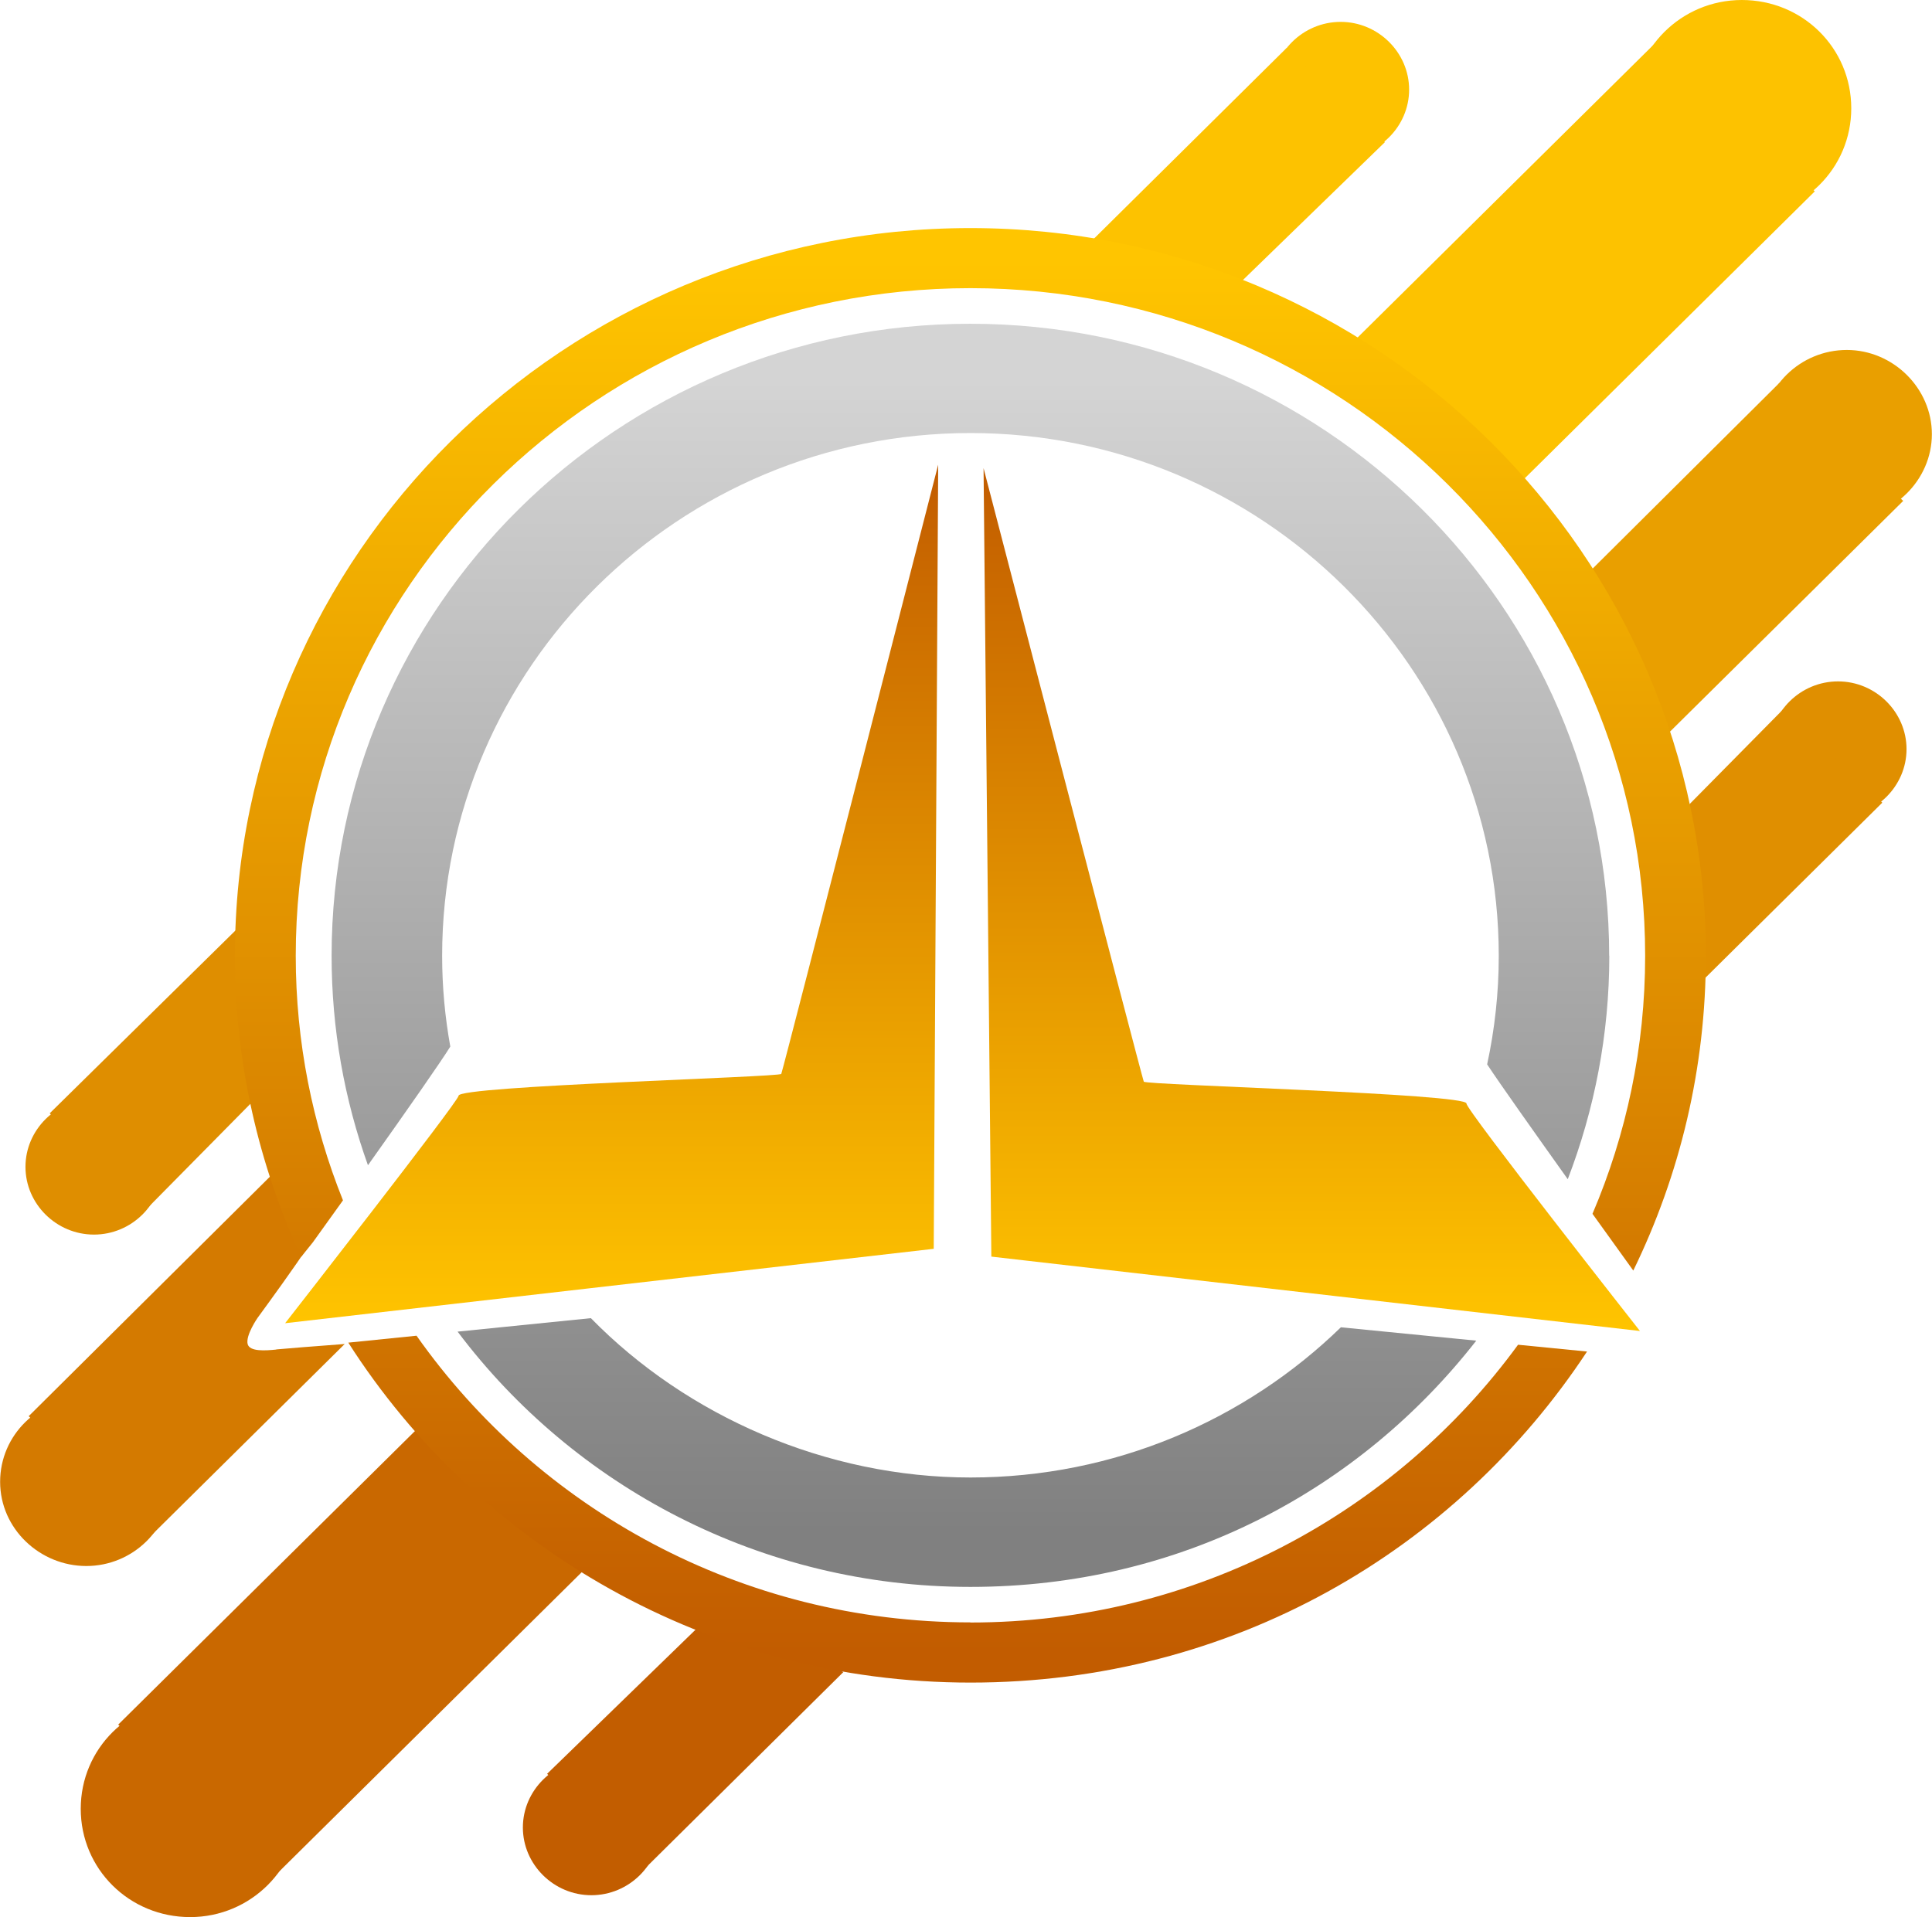 <?xml version="1.0" encoding="UTF-8"?><svg id="a" xmlns="http://www.w3.org/2000/svg" xmlns:xlink="http://www.w3.org/1999/xlink" viewBox="0 0 156.26 155.08"><defs><style>.h{fill:#fdc200;}.i{fill:#e08f00;}.j{fill:url(#c);}.k{fill:#d47a00;}.l{fill:#c25d00;}.m{fill:url(#f);}.n{fill:url(#g);}.o{fill:url(#b);}.p{fill:url(#d);}.q{fill:#c96800;}.r{fill:url(#e);}.s{fill:#df8e00;}.t{fill:#e99f00;}</style><linearGradient id="b" x1="230.74" y1="445.25" x2="230.74" y2="538.58" gradientTransform="translate(-152.25 -414.57)" gradientUnits="userSpaceOnUse"><stop offset="0" stop-color="#d4d4d4"/><stop offset="1" stop-color="gray"/></linearGradient><linearGradient id="c" x1="230.45" y1="445.25" x2="230.45" y2="538.58" xlink:href="#b"/><linearGradient id="d" x1="230.51" y1="435.52" x2="230.51" y2="548.31" gradientTransform="translate(-152.25 -414.57)" gradientUnits="userSpaceOnUse"><stop offset="0" stop-color="#ffc500"/><stop offset="1" stop-color="#c25c00"/></linearGradient><linearGradient id="e" x1="230.74" y1="435.52" x2="230.74" y2="548.31" xlink:href="#d"/><linearGradient id="f" x1="201.73" y1="452.25" x2="201.73" y2="521.6" gradientTransform="translate(-152.25 -414.57)" gradientUnits="userSpaceOnUse"><stop offset="0" stop-color="#c25c00"/><stop offset="1" stop-color="#ffc400"/></linearGradient><linearGradient id="g" x1="258.36" y1="452.43" x2="258.36" y2="522.23" gradientTransform="translate(-152.25 -414.57)" gradientUnits="userSpaceOnUse"><stop offset="0" stop-color="#c25c00"/><stop offset="1" stop-color="#ffc400"/></linearGradient></defs><path class="l" d="M53.37,147.83c0,3.01-2.5,5.48-5.54,5.48s-5.54-2.48-5.54-5.48,2.5-5.48,5.54-5.48c3.13,0,5.54,2.48,5.54,5.48Z"/><path class="l" d="M68.21,135.26l-16,15.84-7.96-7.61,14.21-13.8,9.74,5.57Z"/><path class="q" d="M24.23,146.32c0,4.78-3.93,8.76-8.85,8.76s-8.85-3.89-8.85-8.76,3.93-8.76,8.85-8.76,8.85,3.89,8.85,8.76Z"/><path class="q" d="M48,126.24l-25.66,25.39-12.78-12.12,25.66-25.39,12.78,12.12Z"/><path class="k" d="M13.86,119.87c0,3.8-3.13,6.81-6.88,6.81s-6.97-3.01-6.97-6.81,3.13-6.81,6.88-6.81,6.97,3.01,6.97,6.81Z"/><path class="s" d="M13.14,94.39c0,3.01-2.5,5.48-5.54,5.48s-5.54-2.48-5.54-5.48,2.5-5.48,5.54-5.48,5.54,2.48,5.54,5.48Z"/><path class="s" d="M23.51,85.99l-11.53,11.68-7.96-7.61,16-15.75,3.49,11.68Z"/><path class="h" d="M102.89,7.25c0-3.01,2.5-5.48,5.54-5.48s5.54,2.48,5.54,5.48-2.5,5.48-5.54,5.48-5.54-2.48-5.54-5.48Z"/><path class="h" d="M88.05,19.73L104.05,3.89l7.96,7.61-14.21,13.8-9.74-5.57Z"/><path class="h" d="M132.03,8.76c0-4.78,3.93-8.76,8.85-8.76s8.85,3.89,8.85,8.76-3.93,8.76-8.85,8.76-8.85-3.98-8.85-8.76Z"/><path class="h" d="M108.34,28.75L134,3.36l12.78,12.12-25.66,25.39-12.78-12.12Z"/><path class="t" d="M142.49,35.12c0-3.8,3.13-6.81,6.88-6.81s6.88,3.1,6.88,6.81-3.13,6.81-6.88,6.81-6.88-3.01-6.88-6.81Z"/><path class="t" d="M127.38,47.42l16.54-16.45,10.01,9.55-20.11,19.9-6.44-13Z"/><path class="i" d="M143.12,60.6c0-3.01,2.5-5.48,5.54-5.48s5.54,2.48,5.54,5.48-2.5,5.48-5.54,5.48-5.54-2.48-5.54-5.48Z"/><path class="i" d="M132.75,69l11.53-11.68,7.96,7.61-16,15.84-3.49-11.77Z"/><path class="k" d="M22.35,109.17c-.89,.09-2.15,.18-2.32-.44-.18-.71,.8-2.12,.8-2.12h0c1.16-1.59,2.77-3.8,4.38-6.19l-2.86-5.75L2.32,114.56l10.01,9.55,15.55-15.39c-2.5,.18-4.47,.35-5.54,.44Z"/><path class="o" d="M130.15,77.32c0-28.19-23.18-51.13-51.67-51.13S26.82,49.12,26.82,77.32c0,5.94,1.04,11.64,2.94,16.94,3.22-4.53,6.03-8.56,6.66-9.6-.43-2.39-.66-4.84-.66-7.34,0-23.32,19.17-42.29,42.73-42.29s42.73,18.97,42.73,42.29c0,3.01-.33,5.95-.94,8.78,1.05,1.59,3.65,5.26,6.52,9.29,2.16-5.62,3.36-11.71,3.36-18.07Z"/><path class="j" d="M108.46,107.36c-7.72,7.51-18.31,12.16-29.97,12.16s-22.93-4.95-30.7-12.89c-3.72,.38-7.4,.75-10.78,1.09,9.42,12.52,24.51,20.65,41.48,20.65s31.46-7.82,40.91-19.92l-10.94-1.08Z"/><path class="p" d="M78.49,131.24c-18.54,0-34.94-9.19-44.8-23.19-2.03,.21-3.89,.39-5.52,.56,10.55,16.5,29.16,27.5,50.33,27.5s39.24-10.68,49.86-26.78l-5.58-.55c-9.92,13.59-26.07,22.47-44.28,22.47Z"/><path class="r" d="M137.97,77.32c0-32.46-26.69-58.87-59.49-58.87S19,44.86,19,77.32c0,8.68,1.93,16.92,5.36,24.35l.94-1.17c.79-1.1,1.62-2.25,2.44-3.4-2.46-6.13-3.82-12.8-3.82-19.78,0-29.78,24.48-54.01,54.57-54.01s54.57,24.23,54.57,54.01c0,7.4-1.52,14.45-4.26,20.87,1.13,1.57,2.25,3.13,3.3,4.59,3.76-7.71,5.87-16.34,5.87-25.46Z"/><path class="m" d="M23.06,107.04s14.03-17.96,14.03-18.4c-.09-.8,26.01-1.5,26.1-1.77,.27-.8,12.69-49.28,12.69-49.28l-.36,63.43-52.47,6.02Z"/><path class="n" d="M80.18,101.65l-.63-63.78s12.69,48.83,12.96,49.63c.09,.27,26.19,.97,26.1,1.77-.09,.44,14.03,18.4,14.03,18.4l-52.47-6.02Z"/></svg>